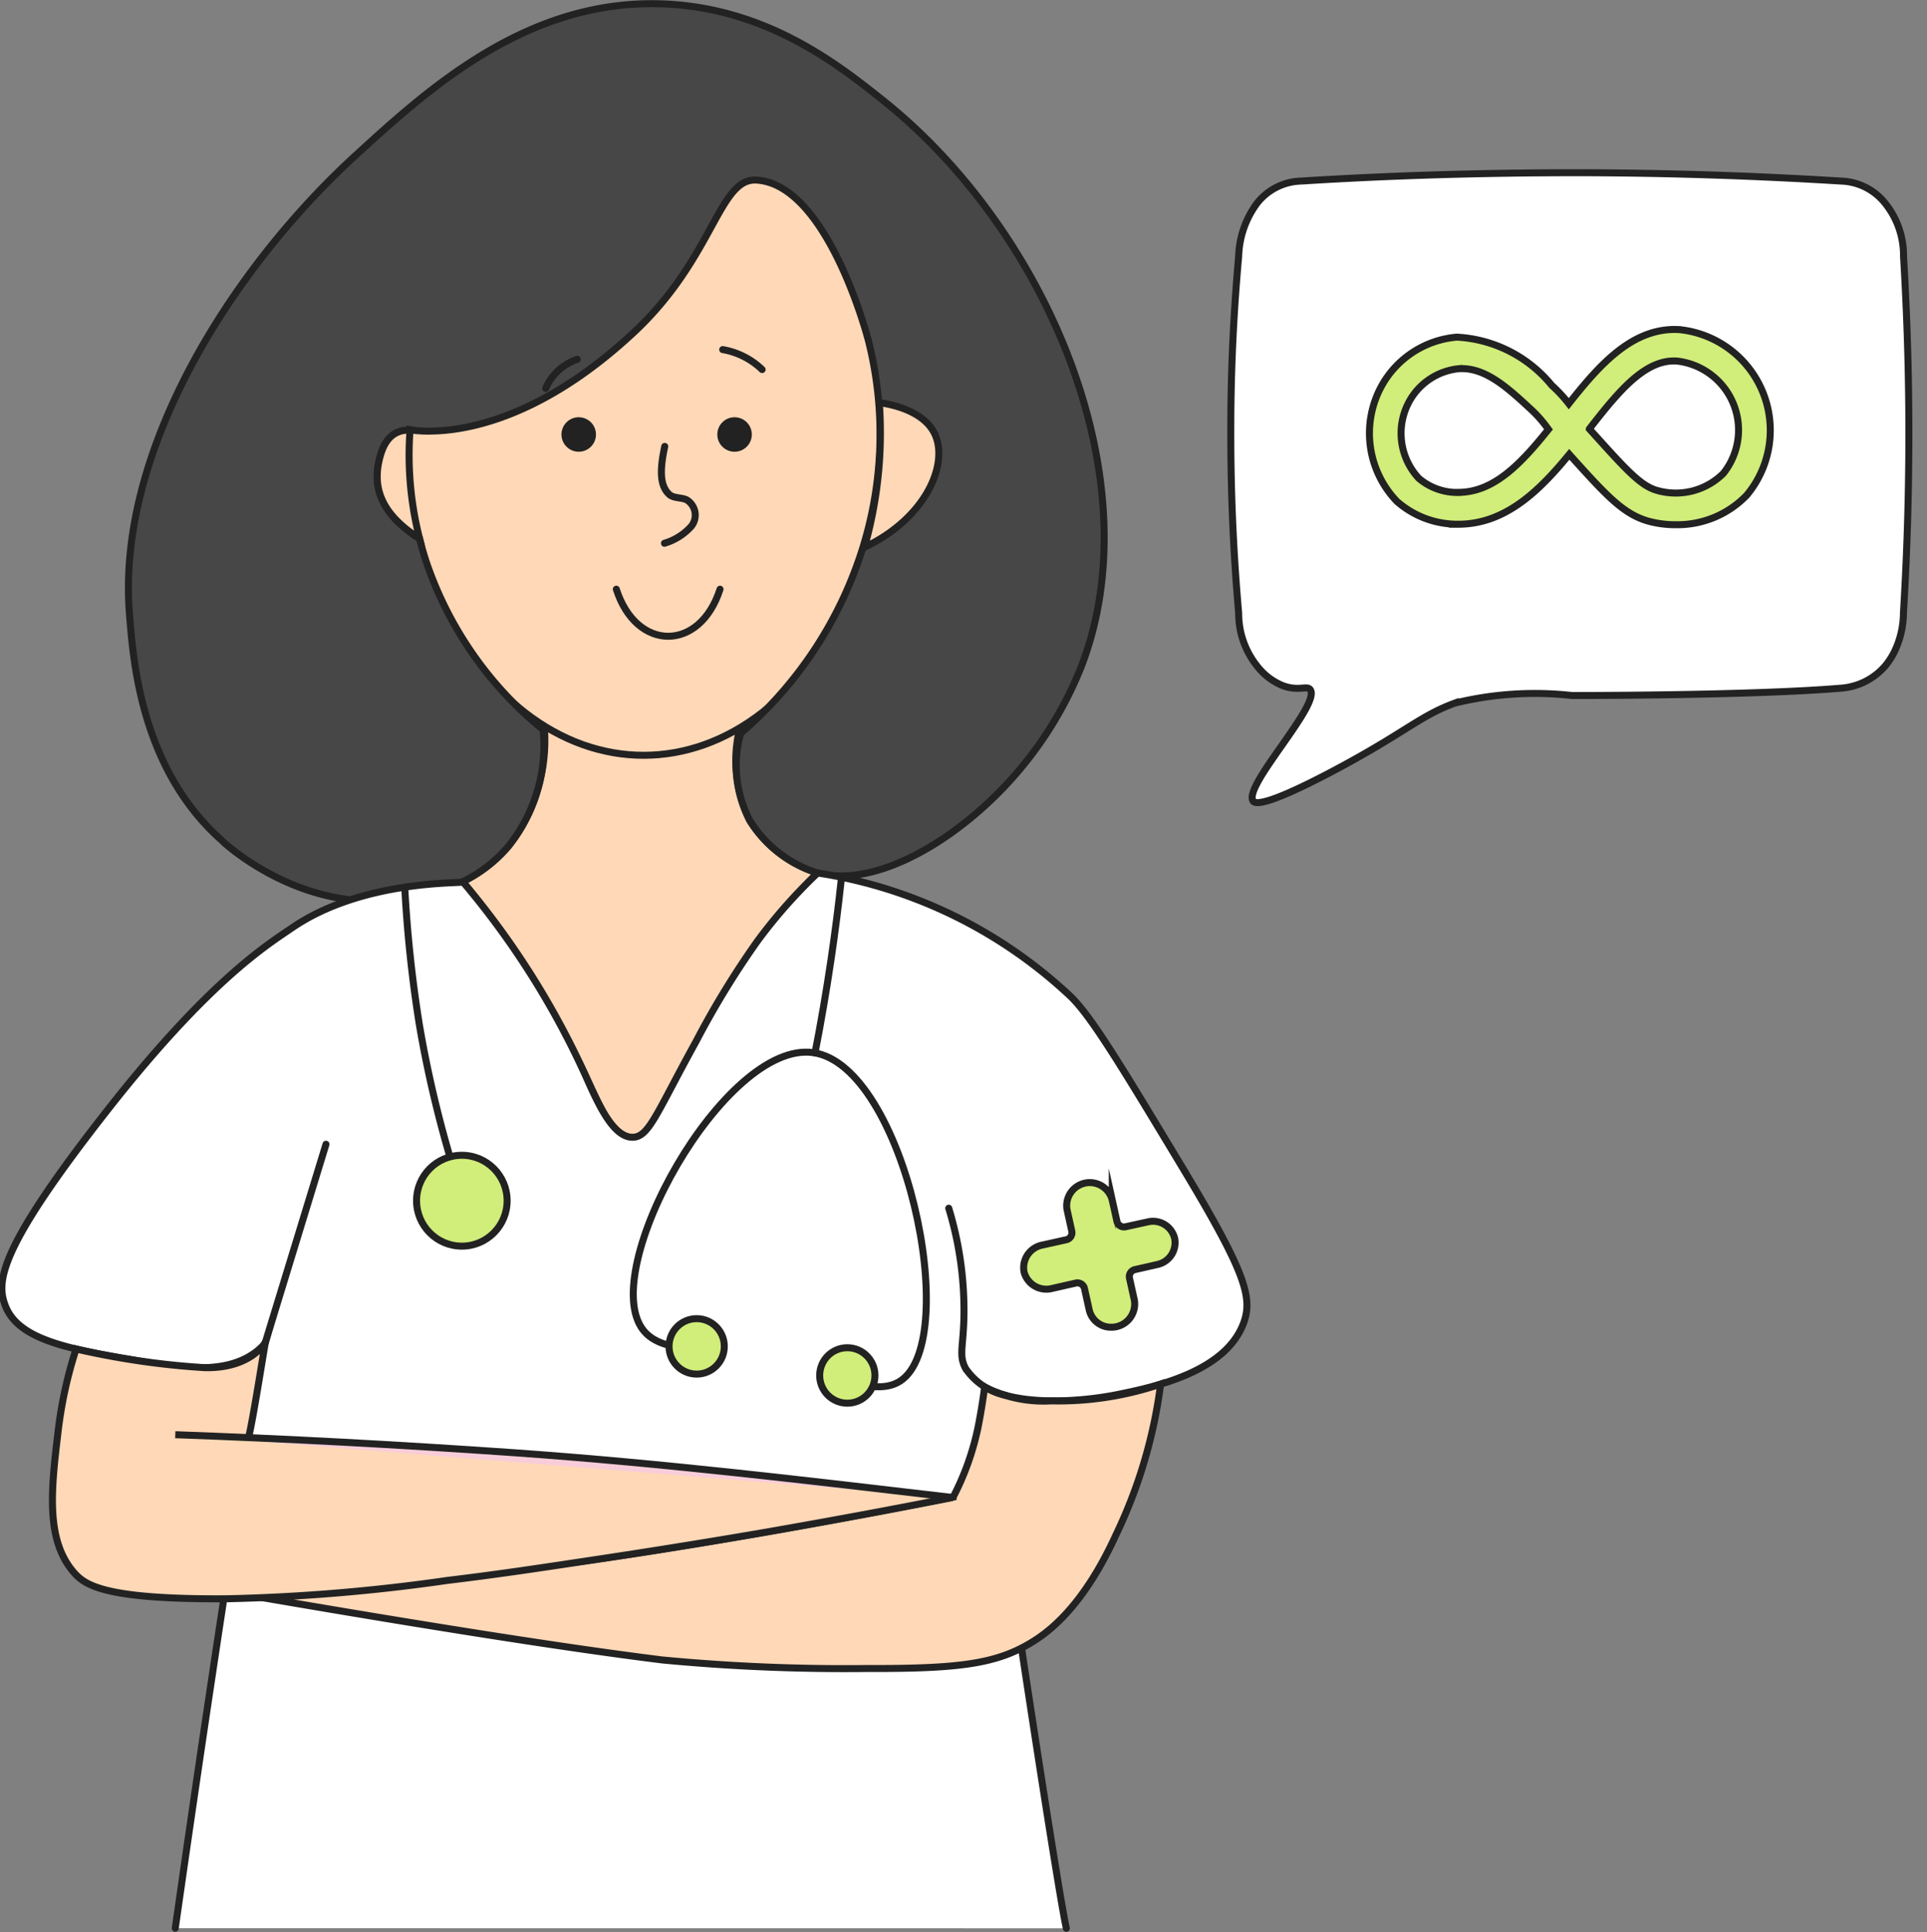 <svg xmlns="http://www.w3.org/2000/svg" width="110.109" height="110.439" viewBox="0 0 110.109 110.439">
  <rect x="0" y="0" width="110.109" height="110.439" fill="#808080" stroke="none"/>
  <defs>
    <style>
      .cls-1, .cls-12, .cls-2 {
        fill: #fff;
      }

      .cls-1 {
        stroke: #707070;
        opacity: 0;
      }

      .cls-11, .cls-12, .cls-2, .cls-3, .cls-4, .cls-5, .cls-6, .cls-7, .cls-8, .cls-9 {
        stroke: #222;
        stroke-width: 0.4px;
      }

      .cls-11, .cls-2, .cls-6, .cls-7, .cls-8 {
        stroke-linecap: round;
      }

      .cls-12, .cls-2, .cls-3, .cls-4, .cls-5, .cls-6, .cls-7, .cls-8, .cls-9 {
        stroke-miterlimit: 10;
      }

      .cls-3, .cls-8 {
        fill: #d1ed7a;
      }

      .cls-4 {
        fill: #ffd8b7;
      }

      .cls-5 {
        fill: #474747;
      }

      .cls-6 {
        fill: #cbbede;
      }

      .cls-11, .cls-14, .cls-7 {
        fill: none;
      }

      .cls-9 {
        fill: #f8cdd9;
      }

      .cls-10 {
        fill: #222;
      }

      .cls-11 {
        stroke-linejoin: round;
      }

      .cls-13 {
        stroke: none;
      }
    </style>
  </defs>
  <g id="Group_182973" data-name="Group 182973" transform="translate(0.109 0.2)">
    <g id="Rectangle_12507" data-name="Rectangle 12507" class="cls-1">
      <rect class="cls-13" width="110" height="110"/>
      <rect class="cls-14" x="0.5" y="0.5" width="109" height="109"/>
    </g>
    <g id="Group_182972" data-name="Group 182972">
      <path id="Path_38810" data-name="Path 38810" class="cls-2" d="M253.722,78.817a4.754,4.754,0,0,0-1.054-3.041,3.353,3.353,0,0,0-2.533-1.264c-4.769-.294-9.764-.467-14.967-.477q-8.283,0-15.85.477a3.308,3.308,0,0,0-2.533,1.264,5.362,5.362,0,0,0-1.054,3.041c-.265,2.974-.449,6.267-.449,9.833-.011,3.843.171,7.376.449,10.541a5.143,5.143,0,0,0,.095.989,4.845,4.845,0,0,0,.958,2.05,3.551,3.551,0,0,0,1.418,1.1c.949.377,1.443-.021,1.627.259.575.874-3.8,5.45-3.284,6.34.079.137.449.492,4.654-1.74,4.046-2.15,4.859-3.1,6.889-3.843a19.213,19.213,0,0,1,6.686-.432s10.228.011,15.359-.418a3.7,3.7,0,0,0,2.533-1.263,4.309,4.309,0,0,0,.51-.771,5.158,5.158,0,0,0,.541-2.27c.174-2.857.284-5.884.306-9.067C254.052,86.106,253.933,82.325,253.722,78.817Z" transform="translate(-145.063 -64.364)"/>
      <g id="Group_27336" data-name="Group 27336" transform="translate(78.141 18.625)">
        <g id="Group_49741" data-name="Group 49741" transform="translate(0 0)">
          <path id="Path_38811" data-name="Path 38811" class="cls-3" d="M245.445,99.534a5.728,5.728,0,0,1-1.554-.207c-1.417-.4-2.4-1.478-4.342-3.63l-.164-.185c-1.689,2.064-3.645,3.994-6.335,3.994h-.07a5.238,5.238,0,0,1-3.44-1.3,5.619,5.619,0,0,1-.853-6.651,5.438,5.438,0,0,1,4.271-2.741,7.507,7.507,0,0,1,5.425,2.754,8.245,8.245,0,0,1,.975,1.049c1.772-2.247,3.666-4.386,6.315-4.234a5.786,5.786,0,0,1,3.849,9.468A5.491,5.491,0,0,1,245.445,99.534Zm-4.913-5.473q.165.185.37.41c1.716,1.9,2.575,2.849,3.486,3.1a3.854,3.854,0,0,0,3.8-.968,3.97,3.97,0,0,0-2.611-6.418c-1.862-.161-3.42,1.794-5.044,3.87ZM233,97.686h.046c2.032,0,3.586-1.648,5.15-3.6l-.079-.106a7.074,7.074,0,0,0-.975-1.088c-1.319-1.221-2.586-2.367-4.064-2.274a3.645,3.645,0,0,0-2.814,1.829,3.782,3.782,0,0,0,.519,4.434,3.393,3.393,0,0,0,2.217.811Z" transform="translate(-227.966 -88.371)"/>
        </g>
      </g>
      <g id="Group_49744" data-name="Group 49744">
        <g id="Group_49743" data-name="Group 49743">
          <path id="Path_117836" data-name="Path 117836" class="cls-4" d="M156,106.01a7.7,7.7,0,0,0,.567,5.3,7.032,7.032,0,0,0,3.873,2.994,36.051,36.051,0,0,0-7.746,11.637c-.591,1.515-1.371,3.85-2.578,3.887s-2.112-2.2-2.956-3.989a53.994,53.994,0,0,0-6.98-11.02c-.214.076-.428.164-.654.252a8.044,8.044,0,0,0,3.245-2.3,9.787,9.787,0,0,0,2.051-6.865,20.2,20.2,0,0,1-6.767-9.457,19.755,19.755,0,0,1-.906-7.485c.214-2.323.315-3.56,1.12-4.759,2.3-3.421,6.929-.846,12.275-4.607,3.672-2.6,4.238-5.024,6.4-4.9,3.936.227,6.213,8.445,6.414,9.228a21.906,21.906,0,0,1-.415,12.042A21.547,21.547,0,0,1,156,106.01Z" transform="translate(-113.833 -64.612)"/>
          <ellipse id="Ellipse_10368" data-name="Ellipse 10368" class="cls-4" cx="13.562" cy="18.273" rx="13.562" ry="18.273" transform="translate(23.103 6.421)"/>
          <path id="Path_117837" data-name="Path 117837" class="cls-5" d="M165.861,96.477a21.545,21.545,0,0,1-6.22,8.554c-2.617,2.179-5.5,3.5-7.789,3.372H151.8a3.671,3.671,0,0,1-.994-.161,7.026,7.026,0,0,1-3.871-2.994,6.78,6.78,0,0,1-.528-4.984,22.965,22.965,0,0,0,6.9-10.355,21.885,21.885,0,0,0,.415-12.038c-.2-.783-2.476-9-6.413-9.228-2.164-.127-2.423,4.447-7.04,8.737-5.2,4.838-9.5,5.578-11.514,5.607h-.014a5.849,5.849,0,0,1-.749-.019.113.113,0,0,0-.038,0l-.156-.014a.687.687,0,0,0-.094-.009.056.056,0,0,0-.028-.005,1.568,1.568,0,0,1-.161-.028v.024c-.631-.005-1.325.222-1.678,1.405-.533,1.791-.042,3.348,2.225,4.8.1.405.222.825.359,1.254a21.051,21.051,0,0,0,6.7,9.657,9.194,9.194,0,0,1-1.985,6.668,8.1,8.1,0,0,1-3.244,2.3.088.088,0,0,0-.052.023,12.6,12.6,0,0,1-2.664.67c-5.536.9-9.784-2.763-10.289-3.206a2.088,2.088,0,0,0-.24-.227c-4.583-4.145-4.961-10.458-5.154-12.726-.82-9.478,5.951-19.941,12.882-26.293,4.169-3.814,9.93-9.1,17.848-8.676,5.79.307,9.822,3.513,12.265,5.456C163.971,71.57,169.977,85.867,165.861,96.477Z" transform="translate(-104.196 -58.551)"/>
          <path id="Path_117838" data-name="Path 117838" class="cls-4" d="M178.758,103.341c3.516-1.66,4.846-4.779,4.006-6.5-.678-1.387-2.687-1.7-3.157-1.765a23.931,23.931,0,0,1-.849,8.264Z" transform="translate(-129.472 -72.263)"/>
          <path id="Path_117839" data-name="Path 117839" class="cls-4" d="M136.607,103.787c-2.268-1.452-2.759-3.009-2.225-4.8.354-1.184,1.047-1.41,1.678-1.405A19.334,19.334,0,0,0,136.607,103.787Z" transform="translate(-112.74 -73.204)"/>
          <path id="Path_117840" data-name="Path 117840" class="cls-2" d="M109.756,198.416c3.273-22.969,4.855-31.416,4.813-33.1-1.782,1.557-4.536,1.084-7.179.63-3.578-.615-6.536-1.123-7.319-3.044-.562-1.377-.507-3.2,5.861-11.306,5.816-7.406,9.152-9.431,10.5-10.355,3.993-2.734,9.531-2.525,9.766-2.617a47.5,47.5,0,0,1,6.98,11.02c.725,1.628,1.587,3.588,2.719,3.568.931-.016,1.353-1.373,3.625-5.491a49.694,49.694,0,0,1,3.485-5.7,29.325,29.325,0,0,1,3.453-3.911c.109.016.272.04.468.072a27.09,27.09,0,0,1,13.992,6.987c1.195,1.156,2.923,4.024,6.378,9.76,3.587,5.954,4.024,7.423,3.52,8.85-1.012,2.861-5.155,3.712-7.18,4.128-2.095.43-5.679.7-7.639-.421.089,1.853,4.122,28.518,4.673,30.935" transform="translate(-99.85 -88.416)"/>
          <path id="Path_117841" data-name="Path 117841" class="cls-6" d="M174.234,148.612c.333-1.7.641-3.48.915-5.332q.351-2.371.588-4.6" transform="translate(-127.774 -88.63)"/>
          <path id="Path_117842" data-name="Path 117842" class="cls-7" d="M161.555,171.4c-1.783.088-2.834-.313-3.381-1.015-2.66-3.42,4.668-16.556,9.709-15.853,5.222.728,8.545,16.383,5,18.757-.716.479-1.825.492-3.485-.21" transform="translate(-121.533 -94.573)"/>
          <path id="Path_117843" data-name="Path 117843" class="cls-7" d="M136.7,139.407a74.7,74.7,0,0,0,.837,7.872,66.281,66.281,0,0,0,1.986,8.343" transform="translate(-113.682 -88.905)"/>
          <ellipse id="Ellipse_10369" data-name="Ellipse 10369" class="cls-8" cx="2.588" cy="2.597" rx="2.588" ry="2.597" transform="translate(23.693 65.826)"/>
          <ellipse id="Ellipse_10370" data-name="Ellipse 10370" class="cls-8" cx="1.579" cy="1.585" rx="1.579" ry="1.585" transform="translate(38.12 75.163)"/>
          <ellipse id="Ellipse_10371" data-name="Ellipse 10371" class="cls-8" cx="1.579" cy="1.585" rx="1.579" ry="1.585" transform="translate(46.728 76.825)"/>
          <line id="Line_147" data-name="Line 147" class="cls-6" y1="12.646" x2="3.869" transform="translate(14.649 65.196)"/>
          <path id="Path_117844" data-name="Path 117844" class="cls-3" d="M200.427,168.679l-1.274.279a.412.412,0,0,1-.5-.3l-.269-1.212a1.321,1.321,0,0,0-2.589.515l.278,1.257a.415.415,0,0,1-.33.487l-1.353.3a1.318,1.318,0,0,0-1.047,1.535h0a1.313,1.313,0,0,0,1.6.946l1.351-.307a.414.414,0,0,1,.5.3l.271,1.222a1.271,1.271,0,0,0,1.255,1,1.326,1.326,0,0,0,1.323-1.565l-.276-1.245a.414.414,0,0,1,.322-.485l1.272-.289a1.276,1.276,0,0,0,.987-1.5h0A1.271,1.271,0,0,0,200.427,168.679Z" transform="translate(-134.938 -99.048)"/>
          <path id="Path_117845" data-name="Path 117845" class="cls-4" d="M175.186,184.877a28.193,28.193,0,0,1-2.557,8.629c-1.872,4.1-3.845,5.53-4.74,6.087-2.057,1.28-4.184,1.555-9.479,1.539a109.983,109.983,0,0,1-11.711-.49c-5.569-.694-13.467-1.953-22.535-3.506,0,0,11.464-1.188,19.189-2.3,9.027-1.3,19.979-3.5,19.979-3.5a15.434,15.434,0,0,0,1.42-3.984c.152-.761.277-1.537.38-2.309a7.393,7.393,0,0,0,3.806.794A18.116,18.116,0,0,0,175.186,184.877Z" transform="translate(-108.977 -105.974)"/>
          <g id="Group_49742" data-name="Group 49742" transform="translate(2.887 76.501)">
            <path id="Path_117846" data-name="Path 117846" class="cls-4" d="M155.913,189.916c-3.576.708-6.812,1.3-9.636,1.8-1.7.3-5.443.942-10.316,1.68-3.877.586-5.994.906-8.922,1.259a103.654,103.654,0,0,1-12.579,1.049c-6.945.051-8.1-.765-8.73-1.469-1.67-1.868-1.321-4.819-.941-8.029a24.579,24.579,0,0,1,1.037-4.778,44.764,44.764,0,0,0,7.35,1.068c2.668.059,3.47-1.462,3.47-1.462-.05.176-.7,4.391-.967,5.46" transform="translate(-104.473 -181.032)"/>
            <path id="Path_117847" data-name="Path 117847" class="cls-9" d="M115.71,189.509q9.426.337,19.381,1.031c8.7.614,16.988,1.621,25.041,2.558" transform="translate(-108.691 -184.214)"/>
          </g>
        </g>
        <ellipse id="Ellipse_10372" data-name="Ellipse 10372" class="cls-10" cx="0.986" cy="0.986" rx="0.986" ry="0.986" transform="translate(40.878 23.646)"/>
        <ellipse id="Ellipse_10373" data-name="Ellipse 10373" class="cls-10" cx="0.986" cy="0.986" rx="0.986" ry="0.986" transform="translate(31.973 23.646)"/>
        <path id="Path_117848" data-name="Path 117848" class="cls-11" d="M160.373,98.44c-.286,1.353-.286,2.234.25,2.738.248.233.673.17.992.31a1.02,1.02,0,0,1,.274,1.52,3.315,3.315,0,0,1-1.532.967" transform="translate(-122.499 -73.127)"/>
        <path id="Path_117849" data-name="Path 117849" class="cls-7" d="M165.792,90.22a4.3,4.3,0,0,1,2.252,1.14" transform="translate(-124.605 -70.44)"/>
        <path id="Path_117850" data-name="Path 117850" class="cls-7" d="M151.4,91.109a3.04,3.04,0,0,0-1.806,1.659" transform="translate(-118.524 -70.774)"/>
        <path id="Path_117851" data-name="Path 117851" class="cls-7" d="M156.057,112.143c1.152,3.588,4.775,3.588,5.927,0" transform="translate(-120.95 -78.67)"/>
        <path id="Path_117852" data-name="Path 117852" class="cls-7" d="M186.469,168.785a19.962,19.962,0,0,1,.868,5.493c.046,2.337-.359,2.831.1,3.673a3.7,3.7,0,0,0,2.293,1.53" transform="translate(-132.367 -99.933)"/>
      </g>
      <path id="Path_117853" data-name="Path 117853" class="cls-12" d="M161.308,234.1" transform="translate(-122.922 -124.452)"/>
    </g>
  </g>
</svg>
